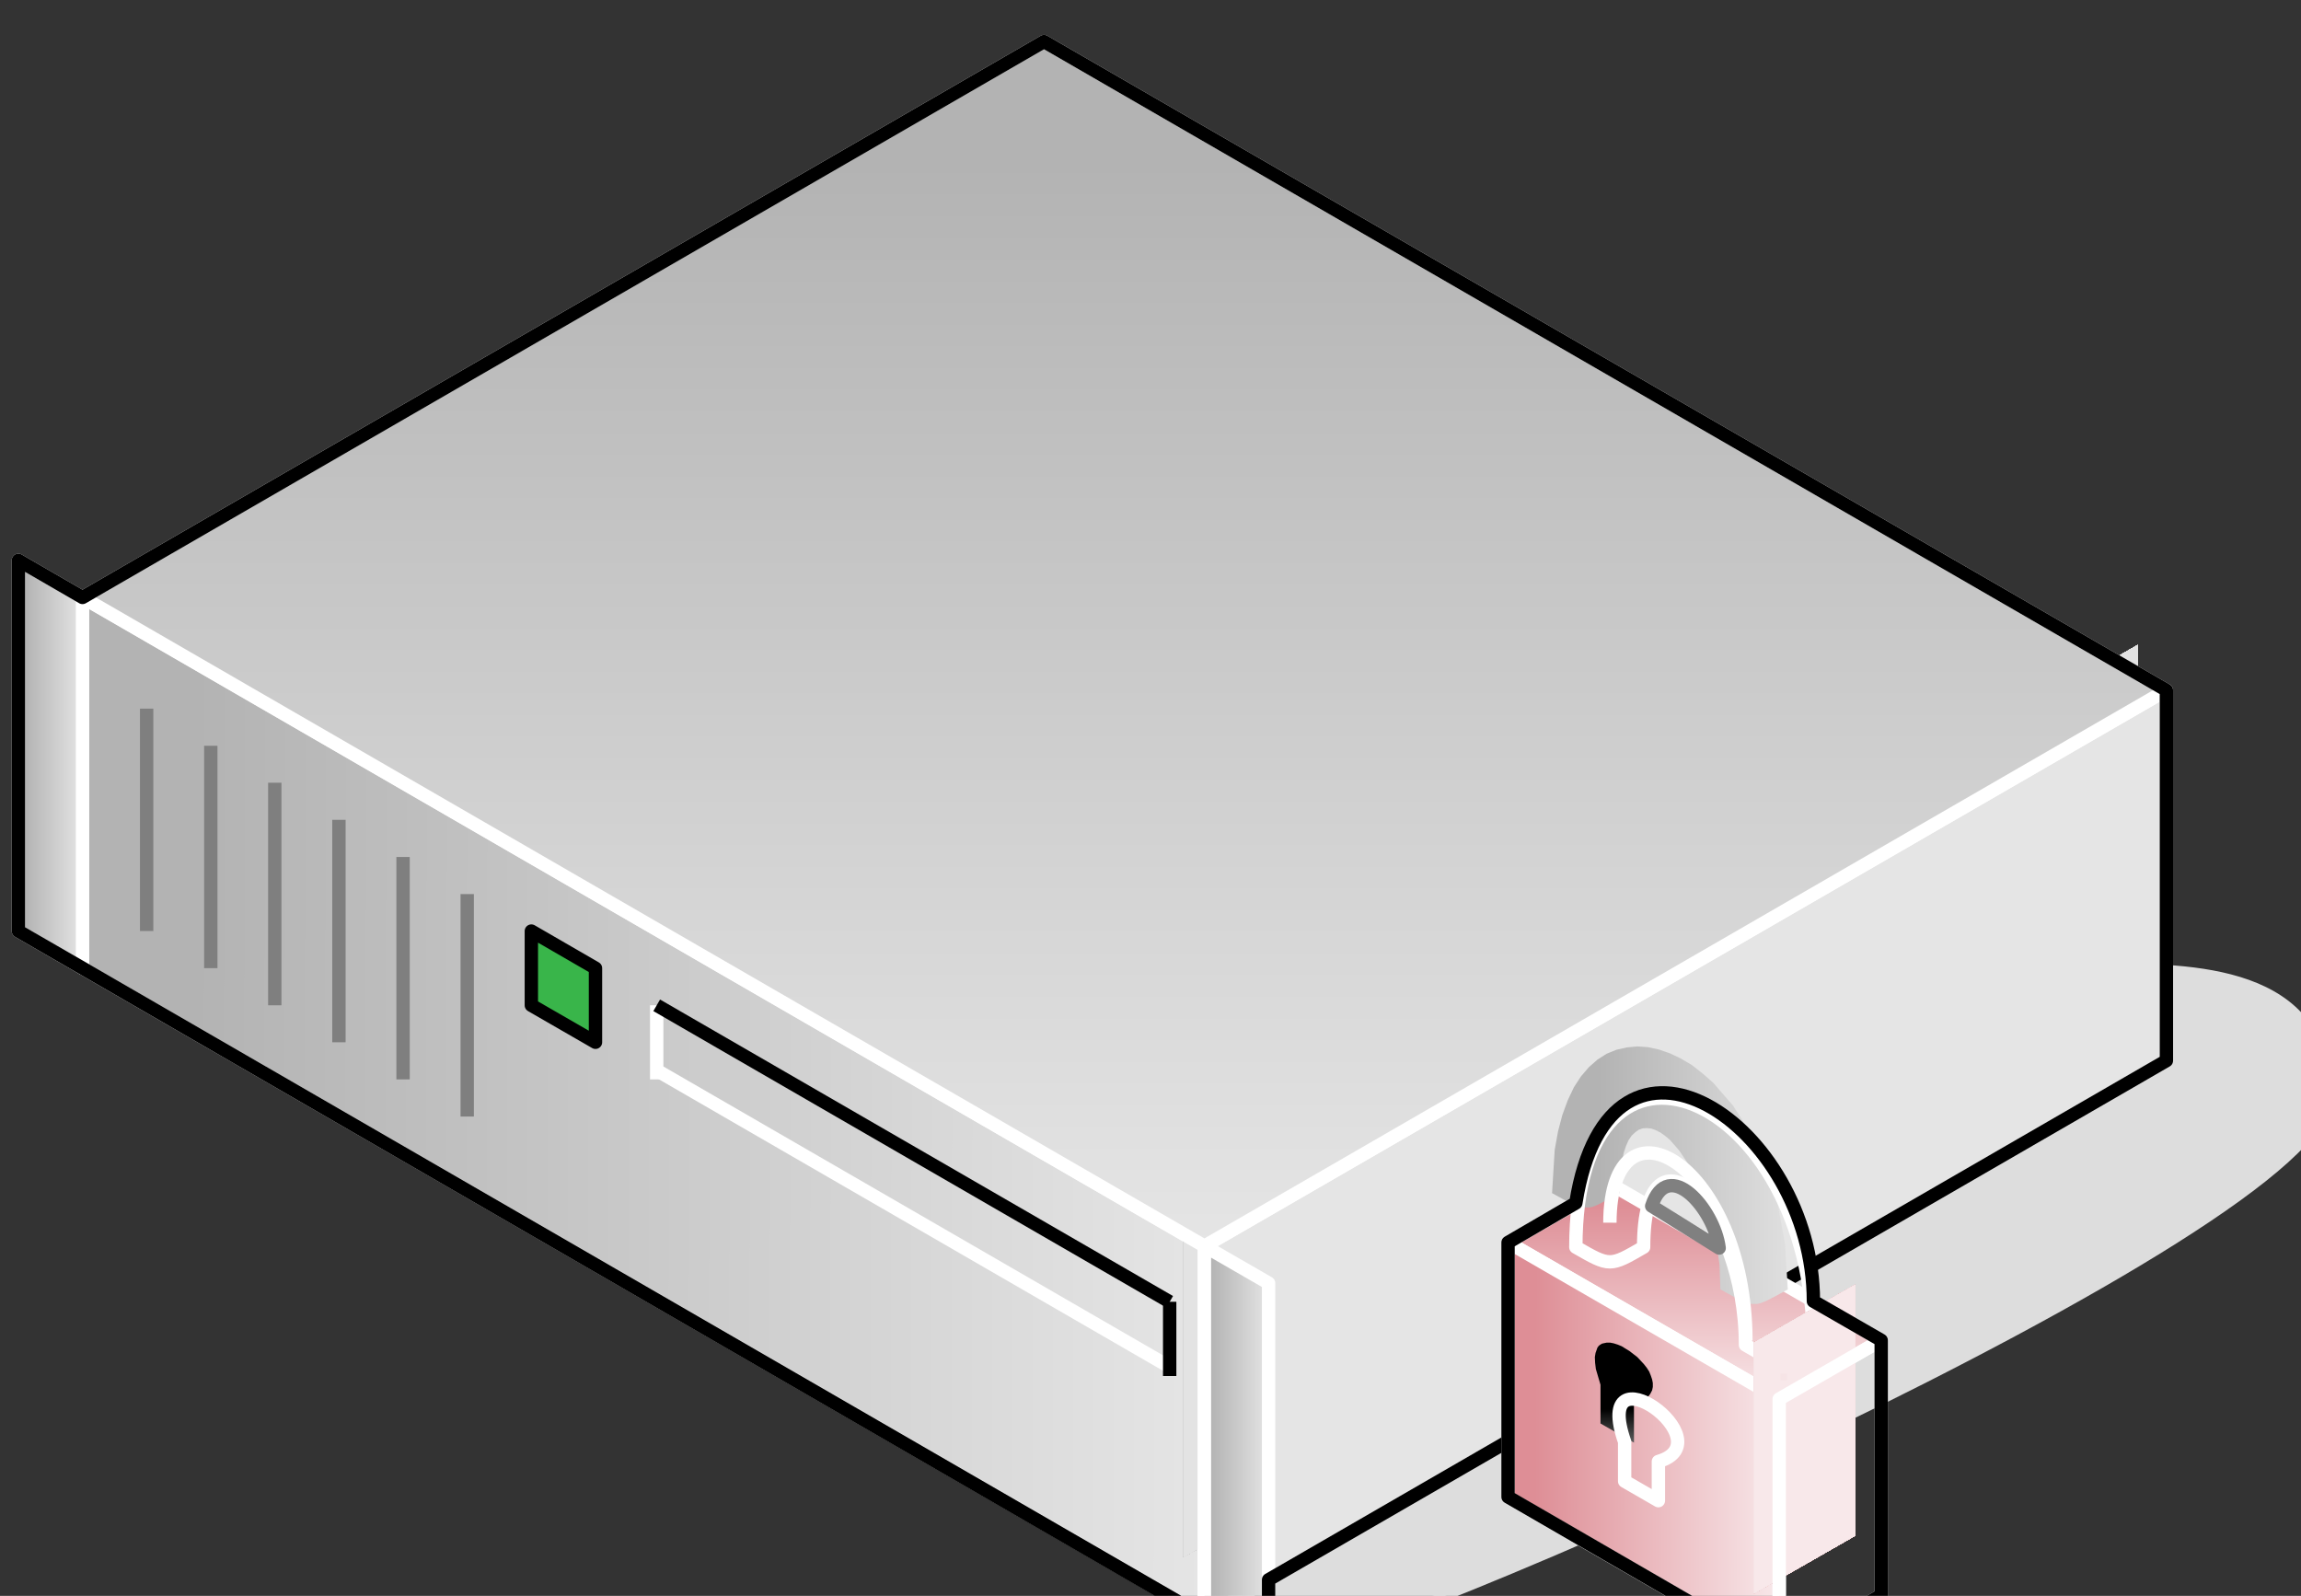 <?xml version="1.0" encoding="UTF-8"?>
<svg xmlns="http://www.w3.org/2000/svg" xmlns:xlink="http://www.w3.org/1999/xlink" width="62pt" height="43pt" viewBox="0 0 62 43" version="1.1">
<rect x="0" y="0" width="62" height="43" fill="#333333" stroke="none"/>
<defs>
<linearGradient id="linear0" gradientUnits="userSpaceOnUse" x1="4709" y1="9844" x2="8074" y2="9850" gradientTransform="matrix(1,0,0,1,-0,0)">
<stop offset="0.1" style="stop-color:rgb(70.196%,70.196%,70.196%);stop-opacity:1;"/>
<stop offset="1" style="stop-color:rgb(89.804%,89.804%,89.804%);stop-opacity:1;"/>
</linearGradient>
<linearGradient id="linear1" gradientUnits="userSpaceOnUse" x1="7832" y1="6658" x2="7832" y2="10264" gradientTransform="matrix(1,0,0,1,-0,0)">
<stop offset="0.1" style="stop-color:rgb(70.196%,70.196%,70.196%);stop-opacity:1;"/>
<stop offset="1" style="stop-color:rgb(89.804%,89.804%,89.804%);stop-opacity:1;"/>
</linearGradient>
<linearGradient id="linear2" gradientUnits="userSpaceOnUse" x1="4520" y1="8821" x2="4714" y2="8821" gradientTransform="matrix(1,0,0,1,-0,0)">
<stop offset="0.1" style="stop-color:rgb(70.196%,70.196%,70.196%);stop-opacity:1;"/>
<stop offset="1" style="stop-color:rgb(89.804%,89.804%,89.804%);stop-opacity:1;"/>
</linearGradient>
<linearGradient id="linear3" gradientUnits="userSpaceOnUse" x1="8071" y1="10874" x2="8265" y2="10874" gradientTransform="matrix(1,0,0,1,-0,0)">
<stop offset="0.1" style="stop-color:rgb(70.196%,70.196%,70.196%);stop-opacity:1;"/>
<stop offset="1" style="stop-color:rgb(89.804%,89.804%,89.804%);stop-opacity:1;"/>
</linearGradient>
<linearGradient id="linear4" gradientUnits="userSpaceOnUse" x1="9539" y1="10077" x2="9539" y2="10722" gradientTransform="matrix(1,0,0,1,-0,0)">
<stop offset="0.1" style="stop-color:rgb(87.059%,55.686%,58.824%);stop-opacity:1;"/>
<stop offset="1" style="stop-color:rgb(97.255%,90.98%,91.765%);stop-opacity:1;"/>
</linearGradient>
<linearGradient id="linear5" gradientUnits="userSpaceOnUse" x1="9182" y1="10211" x2="9895" y2="10213" gradientTransform="matrix(0.009,0,0,0.009,-40.195,-58.801)">
<stop offset="0.1" style="stop-color:rgb(70.196%,70.196%,70.196%);stop-opacity:1;"/>
<stop offset="1" style="stop-color:rgb(89.804%,89.804%,89.804%);stop-opacity:1;"/>
</linearGradient>
<linearGradient id="linear6" gradientUnits="userSpaceOnUse" x1="8980" y1="10868" x2="9794" y2="10870" gradientTransform="matrix(1,0,0,1,-0,0)">
<stop offset="0.1" style="stop-color:rgb(87.059%,55.686%,58.824%);stop-opacity:1;"/>
<stop offset="1" style="stop-color:rgb(97.255%,90.98%,91.765%);stop-opacity:1;"/>
</linearGradient>
<linearGradient id="linear7" gradientUnits="userSpaceOnUse" x1="9400" y1="10722" x2="9400" y2="11026" gradientTransform="matrix(0.009,0,0,0.009,-40.195,-58.801)">
<stop offset="0.1" style="stop-color:rgb(0%,0%,0%);stop-opacity:1;"/>
<stop offset="1" style="stop-color:rgb(100%,100%,100%);stop-opacity:1;"/>
</linearGradient>
</defs>
<g id="surface1">
<path style="fill-rule:evenodd;fill:rgb(86.667%,86.667%,86.667%);fill-opacity:1;stroke-width:28.222;stroke-linecap:butt;stroke-linejoin:round;stroke:rgb(86.667%,86.667%,86.667%);stroke-opacity:1;stroke-miterlimit:4;" d="M 8264.965 11485.167 C 8527.852 11485.167 11431.856 10208.993 11431.856 9820.056 C 11431.856 9432 11024.185 9432 10759.985 9432 C 10759.985 9597.806 8169.171 10264.115 8264.965 11485.167 Z M 8264.965 11485.167 " transform="matrix(0.009,0,0,0.009,-40.195,-58.801)"/>
<path style="fill-rule:evenodd;fill:url(#linear0);stroke-width:40;stroke-linecap:butt;stroke-linejoin:round;stroke:rgb(100%,100%,100%);stroke-opacity:1;stroke-miterlimit:4;" d="M 4713.147 9432 L 4713.147 8322.073 L 8072.064 10264.115 L 8072.064 11373.16 Z M 4713.147 9432 " transform="matrix(0.009,0,0,0.009,-40.195,-58.801)"/>
<path style=" stroke:none;fill-rule:evenodd;fill:rgb(70.196%,70.196%,70.196%);fill-opacity:1;" d="M 52.199 30.312 L 40.098 37.25 L 31.891 37.25 L 31.891 32.121 L 52.199 20.48 Z M 52.199 30.312 "/>
<path style=" stroke:none;fill-rule:evenodd;fill:rgb(70.588%,70.588%,70.588%);fill-opacity:1;" d="M 40.098 37.25 L 31.891 41.953 L 31.891 37.25 Z M 52.199 20.48 L 57.602 17.379 L 57.602 27.211 L 52.199 30.312 Z M 51.938 30.453 L 40.543 36.992 L 31.891 36.992 L 31.891 32.121 L 51.938 20.621 Z M 51.938 30.453 "/>
<path style=" stroke:none;fill-rule:evenodd;fill:rgb(70.98%,70.98%,70.98%);fill-opacity:1;" d="M 40.543 36.992 L 31.891 41.953 L 31.891 36.992 Z M 51.938 20.621 L 57.602 17.379 L 57.602 27.211 L 51.938 30.453 Z M 51.68 30.605 L 40.988 36.734 L 31.891 36.734 L 31.891 32.121 L 51.68 20.773 Z M 51.68 30.605 "/>
<path style=" stroke:none;fill-rule:evenodd;fill:rgb(71.373%,71.373%,71.373%);fill-opacity:1;" d="M 40.988 36.734 L 31.891 41.953 L 31.891 36.734 Z M 51.68 20.773 L 57.602 17.379 L 57.602 27.211 L 51.68 30.605 Z M 51.422 30.758 L 41.438 36.477 L 31.891 36.477 L 31.891 32.121 L 51.422 20.922 Z M 51.422 30.758 "/>
<path style=" stroke:none;fill-rule:evenodd;fill:rgb(71.765%,71.765%,71.765%);fill-opacity:1;" d="M 41.438 36.477 L 31.891 41.953 L 31.891 36.477 Z M 51.422 20.922 L 57.602 17.379 L 57.602 27.211 L 51.422 30.758 Z M 51.16 30.906 L 41.883 36.223 L 31.891 36.223 L 31.891 32.121 L 51.16 21.074 Z M 51.16 30.906 "/>
<path style=" stroke:none;fill-rule:evenodd;fill:rgb(72.157%,72.157%,72.157%);fill-opacity:1;" d="M 41.883 36.223 L 31.891 41.953 L 31.891 36.223 Z M 51.16 21.074 L 57.602 17.379 L 57.602 27.211 L 51.16 30.906 Z M 50.91 31.047 L 42.32 35.973 L 31.891 35.973 L 31.891 32.121 L 50.91 21.215 Z M 50.91 31.047 "/>
<path style=" stroke:none;fill-rule:evenodd;fill:rgb(72.549%,72.549%,72.549%);fill-opacity:1;" d="M 42.32 35.973 L 31.891 41.953 L 31.891 35.973 Z M 50.91 21.215 L 57.602 17.379 L 57.602 27.211 L 50.91 31.047 Z M 50.652 31.199 L 42.766 35.715 L 31.891 35.715 L 31.891 32.121 L 50.652 21.367 Z M 50.652 31.199 "/>
<path style=" stroke:none;fill-rule:evenodd;fill:rgb(72.941%,72.941%,72.941%);fill-opacity:1;" d="M 42.766 35.715 L 31.891 41.953 L 31.891 35.715 Z M 50.652 21.367 L 57.602 17.379 L 57.602 27.211 L 50.652 31.199 Z M 50.395 31.34 L 43.215 35.461 L 31.891 35.461 L 31.891 32.121 L 50.395 21.508 Z M 50.395 31.34 "/>
<path style=" stroke:none;fill-rule:evenodd;fill:rgb(73.333%,73.333%,73.333%);fill-opacity:1;" d="M 43.215 35.461 L 31.891 41.953 L 31.891 35.461 Z M 50.395 21.508 L 57.602 17.379 L 57.602 27.211 L 50.395 31.34 Z M 50.133 31.492 L 43.66 35.203 L 31.891 35.203 L 31.891 32.121 L 50.133 21.66 Z M 50.133 31.492 "/>
<path style=" stroke:none;fill-rule:evenodd;fill:rgb(73.725%,73.725%,73.725%);fill-opacity:1;" d="M 43.66 35.203 L 31.891 41.953 L 31.891 35.203 Z M 50.133 21.66 L 57.602 17.379 L 57.602 27.211 L 50.133 31.492 Z M 49.875 31.641 L 44.117 34.945 L 31.891 34.945 L 31.891 32.121 L 49.875 21.809 Z M 49.875 31.641 "/>
<path style=" stroke:none;fill-rule:evenodd;fill:rgb(74.118%,74.118%,74.118%);fill-opacity:1;" d="M 44.117 34.945 L 31.891 41.953 L 31.891 34.945 Z M 49.875 21.809 L 57.602 17.379 L 57.602 27.211 L 49.875 31.641 Z M 49.617 31.793 L 44.562 34.688 L 31.891 34.688 L 31.891 32.121 L 49.617 21.961 Z M 49.617 31.793 "/>
<path style=" stroke:none;fill-rule:evenodd;fill:rgb(74.51%,74.51%,74.51%);fill-opacity:1;" d="M 44.562 34.688 L 31.891 41.953 L 31.891 34.688 Z M 49.617 21.961 L 57.602 17.379 L 57.602 27.211 L 49.617 31.793 Z M 49.367 31.934 L 44.992 34.441 L 31.891 34.441 L 31.891 32.121 L 49.367 22.102 Z M 49.367 31.934 "/>
<path style=" stroke:none;fill-rule:evenodd;fill:rgb(74.902%,74.902%,74.902%);fill-opacity:1;" d="M 44.992 34.441 L 31.891 41.953 L 31.891 34.441 Z M 49.367 22.102 L 57.602 17.379 L 57.602 27.211 L 49.367 31.934 Z M 49.109 32.086 L 45.438 34.184 L 31.891 34.184 L 31.891 32.121 L 49.109 22.254 Z M 49.109 32.086 "/>
<path style=" stroke:none;fill-rule:evenodd;fill:rgb(75.294%,75.294%,75.294%);fill-opacity:1;" d="M 45.438 34.184 L 31.891 41.953 L 31.891 34.184 Z M 49.109 22.254 L 57.602 17.379 L 57.602 27.211 L 49.109 32.086 Z M 48.848 32.227 L 45.895 33.926 L 31.891 33.926 L 31.891 32.121 L 48.848 22.395 Z M 48.848 32.227 "/>
<path style=" stroke:none;fill-rule:evenodd;fill:rgb(75.686%,75.686%,75.686%);fill-opacity:1;" d="M 45.895 33.926 L 31.891 41.953 L 31.891 33.926 Z M 48.848 22.395 L 57.602 17.379 L 57.602 27.211 L 48.848 32.227 Z M 48.59 32.379 L 46.34 33.672 L 31.891 33.672 L 31.891 32.121 L 48.59 22.543 Z M 48.59 32.379 "/>
<path style=" stroke:none;fill-rule:evenodd;fill:rgb(76.078%,76.078%,76.078%);fill-opacity:1;" d="M 46.34 33.672 L 31.891 41.953 L 31.891 33.672 Z M 48.59 22.543 L 57.602 17.379 L 57.602 27.211 L 48.59 32.379 Z M 48.332 32.527 L 46.785 33.414 L 31.891 33.414 L 31.891 32.121 L 48.332 22.695 Z M 48.332 32.527 "/>
<path style=" stroke:none;fill-rule:evenodd;fill:rgb(76.471%,76.471%,76.471%);fill-opacity:1;" d="M 46.785 33.414 L 31.891 41.953 L 31.891 33.414 Z M 48.332 22.695 L 57.602 17.379 L 57.602 27.211 L 48.332 32.527 Z M 48.082 32.668 L 47.215 33.164 L 31.891 33.164 L 31.891 32.121 L 48.082 22.836 Z M 48.082 32.668 "/>
<path style=" stroke:none;fill-rule:evenodd;fill:rgb(76.863%,76.863%,76.863%);fill-opacity:1;" d="M 47.215 33.164 L 31.891 41.953 L 31.891 33.164 Z M 48.082 22.836 L 57.602 17.379 L 57.602 27.211 L 48.082 32.668 Z M 47.82 32.82 L 47.668 32.91 L 31.891 32.91 L 31.891 32.121 L 47.82 22.988 Z M 47.82 32.82 "/>
<path style=" stroke:none;fill-rule:evenodd;fill:rgb(77.255%,77.255%,77.255%);fill-opacity:1;" d="M 47.668 32.91 L 31.891 41.953 L 31.891 32.91 Z M 47.82 22.988 L 57.602 17.379 L 57.602 27.211 L 47.82 32.82 Z M 47.562 32.652 L 31.891 32.652 L 31.891 32.121 L 47.562 23.137 Z M 47.562 32.652 "/>
<path style=" stroke:none;fill-rule:evenodd;fill:rgb(77.647%,77.647%,77.647%);fill-opacity:1;" d="M 47.562 32.652 L 47.562 23.137 L 57.602 17.379 L 57.602 27.211 L 31.891 41.953 L 31.891 32.652 Z M 47.305 32.395 L 31.891 32.395 L 31.891 32.121 L 47.305 23.281 Z M 47.305 32.395 "/>
<path style=" stroke:none;fill-rule:evenodd;fill:rgb(78.039%,78.039%,78.039%);fill-opacity:1;" d="M 47.305 32.395 L 47.305 23.281 L 57.602 17.379 L 57.602 27.211 L 31.891 41.953 L 31.891 32.395 Z M 47.043 32.137 L 32.133 32.137 L 32.133 31.977 L 47.043 23.43 Z M 47.043 32.137 "/>
<path style=" stroke:none;fill-rule:evenodd;fill:rgb(78.431%,78.431%,78.431%);fill-opacity:1;" d="M 32.133 32.137 L 47.043 32.137 L 47.043 23.43 L 57.602 17.379 L 57.602 27.211 L 31.891 41.953 L 31.891 32.121 L 32.133 31.977 Z M 46.785 31.883 L 32.391 31.883 L 32.391 31.836 L 46.785 23.582 Z M 46.785 31.883 "/>
<path style=" stroke:none;fill-rule:evenodd;fill:rgb(78.824%,78.824%,78.824%);fill-opacity:1;" d="M 32.391 31.883 L 46.785 31.883 L 46.785 23.582 L 57.602 17.379 L 57.602 27.211 L 31.891 41.953 L 31.891 32.121 L 32.391 31.836 Z M 46.535 31.633 L 32.738 31.633 L 46.535 23.723 Z M 46.535 31.633 "/>
<path style=" stroke:none;fill-rule:evenodd;fill:rgb(79.216%,79.216%,79.216%);fill-opacity:1;" d="M 46.535 31.633 L 46.535 23.723 L 57.602 17.379 L 57.602 27.211 L 31.891 41.953 L 31.891 32.121 L 32.738 31.633 Z M 46.277 31.375 L 33.184 31.375 L 46.277 23.871 Z M 46.277 31.375 "/>
<path style=" stroke:none;fill-rule:evenodd;fill:rgb(79.608%,79.608%,79.608%);fill-opacity:1;" d="M 46.277 31.375 L 46.277 23.871 L 57.602 17.379 L 57.602 27.211 L 31.891 41.953 L 31.891 32.121 L 33.184 31.375 Z M 46.02 31.117 L 33.641 31.117 L 46.02 24.023 Z M 46.02 31.117 "/>
<path style=" stroke:none;fill-rule:evenodd;fill:rgb(80%,80%,80%);fill-opacity:1;" d="M 46.02 31.117 L 46.02 24.023 L 57.602 17.379 L 57.602 27.211 L 31.891 41.953 L 31.891 32.121 L 33.641 31.117 Z M 45.758 30.863 L 34.086 30.863 L 45.758 24.164 Z M 45.758 30.863 "/>
<path style=" stroke:none;fill-rule:evenodd;fill:rgb(80.392%,80.392%,80.392%);fill-opacity:1;" d="M 45.758 30.863 L 45.758 24.164 L 57.602 17.379 L 57.602 27.211 L 31.891 41.953 L 31.891 32.121 L 34.086 30.863 Z M 45.5 30.605 L 34.535 30.605 L 45.5 24.316 Z M 45.5 30.605 "/>
<path style=" stroke:none;fill-rule:evenodd;fill:rgb(80.784%,80.784%,80.784%);fill-opacity:1;" d="M 45.5 30.605 L 45.5 24.316 L 57.602 17.379 L 57.602 27.211 L 31.891 41.953 L 31.891 32.121 L 34.535 30.605 Z M 45.25 30.355 L 34.961 30.355 L 45.25 24.457 Z M 45.25 30.355 "/>
<path style=" stroke:none;fill-rule:evenodd;fill:rgb(81.176%,81.176%,81.176%);fill-opacity:1;" d="M 45.25 30.355 L 45.25 24.457 L 57.602 17.379 L 57.602 27.211 L 31.891 41.953 L 31.891 32.121 L 34.961 30.355 Z M 44.992 30.102 L 35.41 30.102 L 44.992 24.609 Z M 44.992 30.102 "/>
<path style=" stroke:none;fill-rule:evenodd;fill:rgb(81.569%,81.569%,81.569%);fill-opacity:1;" d="M 44.992 30.102 L 44.992 24.609 L 57.602 17.379 L 57.602 27.211 L 31.891 41.953 L 31.891 32.121 L 35.41 30.102 Z M 44.73 29.844 L 35.863 29.844 L 44.73 24.758 Z M 44.73 29.844 "/>
<path style=" stroke:none;fill-rule:evenodd;fill:rgb(81.961%,81.961%,81.961%);fill-opacity:1;" d="M 44.73 29.844 L 44.73 24.758 L 57.602 17.379 L 57.602 27.211 L 31.891 41.953 L 31.891 32.121 L 35.863 29.844 Z M 44.473 29.586 L 36.309 29.586 L 44.473 24.91 Z M 44.473 29.586 "/>
<path style=" stroke:none;fill-rule:evenodd;fill:rgb(82.353%,82.353%,82.353%);fill-opacity:1;" d="M 44.473 29.586 L 44.473 24.91 L 57.602 17.379 L 57.602 27.211 L 31.891 41.953 L 31.891 32.121 L 36.309 29.586 Z M 44.215 29.328 L 36.758 29.328 L 44.215 25.051 Z M 44.215 29.328 "/>
<path style=" stroke:none;fill-rule:evenodd;fill:rgb(82.745%,82.745%,82.745%);fill-opacity:1;" d="M 44.215 29.328 L 44.215 25.051 L 57.602 17.379 L 57.602 27.211 L 31.891 41.953 L 31.891 32.121 L 36.758 29.328 Z M 43.953 29.074 L 37.203 29.074 L 43.953 25.203 Z M 43.953 29.074 "/>
<path style=" stroke:none;fill-rule:evenodd;fill:rgb(83.137%,83.137%,83.137%);fill-opacity:1;" d="M 43.953 29.074 L 43.953 25.203 L 57.602 17.379 L 57.602 27.211 L 31.891 41.953 L 31.891 32.121 L 37.203 29.074 Z M 43.703 28.824 L 37.641 28.824 L 43.703 25.344 Z M 43.703 28.824 "/>
<path style=" stroke:none;fill-rule:evenodd;fill:rgb(83.529%,83.529%,83.529%);fill-opacity:1;" d="M 43.703 28.824 L 43.703 25.344 L 57.602 17.379 L 57.602 27.211 L 31.891 41.953 L 31.891 32.121 L 37.641 28.824 Z M 43.445 28.566 L 38.086 28.566 L 43.445 25.492 Z M 43.445 28.566 "/>
<path style=" stroke:none;fill-rule:evenodd;fill:rgb(83.922%,83.922%,83.922%);fill-opacity:1;" d="M 43.445 28.566 L 43.445 25.492 L 57.602 17.379 L 57.602 27.211 L 31.891 41.953 L 31.891 32.121 L 38.086 28.566 Z M 43.188 28.312 L 38.535 28.312 L 43.188 25.645 Z M 43.188 28.312 "/>
<path style=" stroke:none;fill-rule:evenodd;fill:rgb(84.314%,84.314%,84.314%);fill-opacity:1;" d="M 43.188 28.312 L 43.188 25.645 L 57.602 17.379 L 57.602 27.211 L 31.891 41.953 L 31.891 32.121 L 38.535 28.312 Z M 42.93 28.055 L 38.98 28.055 L 42.93 25.797 Z M 42.93 28.055 "/>
<path style=" stroke:none;fill-rule:evenodd;fill:rgb(84.706%,84.706%,84.706%);fill-opacity:1;" d="M 42.93 28.055 L 42.93 25.797 L 57.602 17.379 L 57.602 27.211 L 31.891 41.953 L 31.891 32.121 L 38.98 28.055 Z M 42.668 27.797 L 39.426 27.797 L 42.668 25.938 Z M 42.668 27.797 "/>
<path style=" stroke:none;fill-rule:evenodd;fill:rgb(85.098%,85.098%,85.098%);fill-opacity:1;" d="M 42.668 27.797 L 42.668 25.938 L 57.602 17.379 L 57.602 27.211 L 31.891 41.953 L 31.891 32.121 L 39.426 27.797 Z M 42.418 27.551 L 39.863 27.551 L 42.418 26.086 Z M 42.418 27.551 "/>
<path style=" stroke:none;fill-rule:evenodd;fill:rgb(85.49%,85.49%,85.49%);fill-opacity:1;" d="M 42.418 27.551 L 42.418 26.086 L 57.602 17.379 L 57.602 27.211 L 31.891 41.953 L 31.891 32.121 L 39.863 27.551 Z M 42.16 27.293 L 40.312 27.293 L 42.16 26.23 Z M 42.16 27.293 "/>
<path style=" stroke:none;fill-rule:evenodd;fill:rgb(85.882%,85.882%,85.882%);fill-opacity:1;" d="M 42.16 27.293 L 42.16 26.23 L 57.602 17.379 L 57.602 27.211 L 31.891 41.953 L 31.891 32.121 L 40.312 27.293 Z M 41.902 27.035 L 40.758 27.035 L 41.902 26.379 Z M 41.902 27.035 "/>
<path style=" stroke:none;fill-rule:evenodd;fill:rgb(86.275%,86.275%,86.275%);fill-opacity:1;" d="M 41.902 27.035 L 41.902 26.379 L 57.602 17.379 L 57.602 27.211 L 31.891 41.953 L 31.891 32.121 L 40.758 27.035 Z M 41.641 26.777 L 41.203 26.777 L 41.641 26.531 Z M 41.641 26.777 "/>
<path style=" stroke:none;fill-rule:evenodd;fill:rgb(86.667%,86.667%,86.667%);fill-opacity:1;" d="M 41.641 26.777 L 41.641 26.531 L 57.602 17.379 L 57.602 27.211 L 31.891 41.953 L 31.891 32.121 L 41.203 26.777 Z M 41.641 26.777 "/>
<path style=" stroke:none;fill-rule:evenodd;fill:rgb(87.059%,87.059%,87.059%);fill-opacity:1;" d="M 31.891 41.953 L 31.891 32.121 L 57.602 17.379 L 57.602 27.211 Z M 31.891 41.953 "/>
<path style=" stroke:none;fill-rule:evenodd;fill:rgb(87.451%,87.451%,87.451%);fill-opacity:1;" d="M 31.891 41.953 L 31.891 32.121 L 57.602 17.379 L 57.602 27.211 Z M 31.891 41.953 "/>
<path style=" stroke:none;fill-rule:evenodd;fill:rgb(87.843%,87.843%,87.843%);fill-opacity:1;" d="M 31.891 41.953 L 31.891 32.121 L 57.602 17.379 L 57.602 27.211 Z M 31.891 41.953 "/>
<path style=" stroke:none;fill-rule:evenodd;fill:rgb(88.235%,88.235%,88.235%);fill-opacity:1;" d="M 31.891 41.953 L 31.891 32.121 L 57.602 17.379 L 57.602 27.211 Z M 31.891 41.953 "/>
<path style=" stroke:none;fill-rule:evenodd;fill:rgb(88.627%,88.627%,88.627%);fill-opacity:1;" d="M 31.891 41.953 L 31.891 32.121 L 57.602 17.379 L 57.602 27.211 Z M 31.891 41.953 "/>
<path style=" stroke:none;fill-rule:evenodd;fill:rgb(89.02%,89.02%,89.02%);fill-opacity:1;" d="M 31.891 41.953 L 31.891 32.121 L 57.602 17.379 L 57.602 27.211 Z M 31.891 41.953 "/>
<path style="fill-rule:evenodd;fill:rgb(89.804%,89.804%,89.804%);fill-opacity:1;stroke-width:40;stroke-linecap:butt;stroke-linejoin:round;stroke:rgb(100%,100%,100%);stroke-opacity:1;stroke-miterlimit:4;" d="M 8072.064 11374.042 L 8072.064 10264.115 L 10951.136 8599.885 L 10951.136 9709.812 Z M 8072.064 11374.042 " transform="matrix(0.009,0,0,0.009,-40.195,-58.801)"/>
<path style="fill-rule:evenodd;fill:url(#linear1);stroke-width:40;stroke-linecap:butt;stroke-linejoin:round;stroke:rgb(100%,100%,100%);stroke-opacity:1;stroke-miterlimit:4;" d="M 8072.064 10264.115 L 4713.147 8322.073 L 7591.781 6657.844 L 10952.011 8599.885 Z M 8072.064 10264.115 " transform="matrix(0.009,0,0,0.009,-40.195,-58.801)"/>
<path style="fill:none;stroke-width:40;stroke-linecap:butt;stroke-linejoin:round;stroke:rgb(49.804%,49.804%,49.804%);stroke-opacity:1;stroke-miterlimit:4;" d="M 5864.863 9210.191 L 5864.863 9876.059 " transform="matrix(0.009,0,0,0.009,-40.195,-58.801)"/>
<path style="fill:none;stroke-width:40;stroke-linecap:butt;stroke-linejoin:round;stroke:rgb(100%,100%,100%);stroke-opacity:1;stroke-miterlimit:4;" d="M 7977.145 10631.003 L 6440.94 9742.885 " transform="matrix(0.009,0,0,0.009,-40.195,-58.801)"/>
<path style="fill:none;stroke-width:40;stroke-linecap:butt;stroke-linejoin:round;stroke:rgb(100%,100%,100%);stroke-opacity:1;stroke-miterlimit:4;" d="M 6432.192 9543.125 L 6432.192 9764.934 " transform="matrix(0.009,0,0,0.009,-40.195,-58.801)"/>
<path style="fill:none;stroke-width:40;stroke-linecap:butt;stroke-linejoin:round;stroke:rgb(0%,0%,0%);stroke-opacity:1;stroke-miterlimit:4;" d="M 7967.959 10430.802 L 7967.959 10653.052 " transform="matrix(0.009,0,0,0.009,-40.195,-58.801)"/>
<path style="fill:none;stroke-width:40;stroke-linecap:butt;stroke-linejoin:round;stroke:rgb(0%,0%,0%);stroke-opacity:1;stroke-miterlimit:4;" d="M 7967.959 10430.802 L 6432.192 9543.125 " transform="matrix(0.009,0,0,0.009,-40.195,-58.801)"/>
<path style="fill-rule:evenodd;fill:rgb(22.353%,70.98%,29.02%);fill-opacity:1;stroke-width:40;stroke-linecap:butt;stroke-linejoin:round;stroke:rgb(0%,0%,0%);stroke-opacity:1;stroke-miterlimit:4;" d="M 6056.889 9543.125 L 6056.889 9320.875 L 6248.914 9432 L 6248.914 9653.809 Z M 6056.889 9543.125 " transform="matrix(0.009,0,0,0.009,-40.195,-58.801)"/>
<path style="fill:none;stroke-width:40;stroke-linecap:butt;stroke-linejoin:round;stroke:rgb(49.804%,49.804%,49.804%);stroke-opacity:1;stroke-miterlimit:4;" d="M 5672.837 9099.066 L 5672.837 9764.934 " transform="matrix(0.009,0,0,0.009,-40.195,-58.801)"/>
<path style="fill:none;stroke-width:40;stroke-linecap:butt;stroke-linejoin:round;stroke:rgb(49.804%,49.804%,49.804%);stroke-opacity:1;stroke-miterlimit:4;" d="M 5480.812 8987.941 L 5480.812 9653.809 " transform="matrix(0.009,0,0,0.009,-40.195,-58.801)"/>
<path style="fill:none;stroke-width:40;stroke-linecap:butt;stroke-linejoin:round;stroke:rgb(49.804%,49.804%,49.804%);stroke-opacity:1;stroke-miterlimit:4;" d="M 5288.786 8876.816 L 5288.786 9543.125 " transform="matrix(0.009,0,0,0.009,-40.195,-58.801)"/>
<path style="fill:none;stroke-width:40;stroke-linecap:butt;stroke-linejoin:round;stroke:rgb(49.804%,49.804%,49.804%);stroke-opacity:1;stroke-miterlimit:4;" d="M 5097.198 8766.132 L 5097.198 9432 " transform="matrix(0.009,0,0,0.009,-40.195,-58.801)"/>
<path style="fill:none;stroke-width:40;stroke-linecap:butt;stroke-linejoin:round;stroke:rgb(49.804%,49.804%,49.804%);stroke-opacity:1;stroke-miterlimit:4;" d="M 4905.172 8655.007 L 4905.172 9320.875 " transform="matrix(0.009,0,0,0.009,-40.195,-58.801)"/>
<path style="fill-rule:evenodd;fill:url(#linear2);stroke-width:40;stroke-linecap:butt;stroke-linejoin:round;stroke:rgb(100%,100%,100%);stroke-opacity:1;stroke-miterlimit:4;" d="M 4521.121 9320.875 L 4521.121 8210.948 L 4713.147 8322.073 L 4713.147 9432 Z M 4521.121 9320.875 " transform="matrix(0.009,0,0,0.009,-40.195,-58.801)"/>
<path style="fill-rule:evenodd;fill:url(#linear3);stroke-width:40;stroke-linecap:butt;stroke-linejoin:round;stroke:rgb(100%,100%,100%);stroke-opacity:1;stroke-miterlimit:4;" d="M 8072.064 11374.042 L 8072.064 10264.115 L 8264.09 10374.799 L 8264.09 11485.167 Z M 8072.064 11374.042 " transform="matrix(0.009,0,0,0.009,-40.195,-58.801)"/>
<path style="fill:none;stroke-width:40;stroke-linecap:butt;stroke-linejoin:round;stroke:rgb(0%,0%,0%);stroke-opacity:1;stroke-miterlimit:4;" d="M 4521.121 9320.875 L 4521.121 8210.948 L 4713.147 8322.073 L 7591.781 6657.844 L 10952.011 8599.885 L 10952.011 9708.931 L 8264.09 11262.917 L 8264.09 11485.167 Z M 4521.121 9320.875 " transform="matrix(0.009,0,0,0.009,-40.195,-58.801)"/>
<path style="fill-rule:evenodd;fill:url(#linear4);stroke-width:40;stroke-linecap:butt;stroke-linejoin:round;stroke:rgb(100%,100%,100%);stroke-opacity:1;stroke-miterlimit:4;" d="M 9792.859 10721.844 L 10098.175 10545.896 L 9285.894 10077.142 L 8981.015 10253.09 Z M 9792.859 10721.844 " transform="matrix(0.009,0,0,0.009,-40.195,-58.801)"/>
<path style=" stroke:none;fill-rule:evenodd;fill:url(#linear5);" d="M 48.172 34.742 L 48.098 33.527 L 47.895 32.414 L 47.582 31.422 L 47.18 30.543 L 46.695 29.789 L 46.16 29.172 L 45.875 28.922 L 45.59 28.699 L 45.293 28.523 L 45 28.383 L 44.695 28.277 L 44.402 28.215 L 44.117 28.195 L 43.828 28.223 L 43.555 28.285 L 43.293 28.391 L 43.043 28.551 L 42.812 28.754 L 42.598 29.004 L 42.41 29.293 L 42.242 29.648 L 42.098 30.039 L 41.98 30.488 L 41.891 30.984 L 41.82 32.148 L 42.125 32.316 L 42.367 32.438 L 42.465 32.484 L 42.555 32.52 L 42.641 32.535 L 42.812 32.535 L 42.902 32.52 L 43 32.484 L 43.098 32.438 L 43.328 32.316 L 43.633 32.148 L 43.66 31.535 L 43.75 31.066 L 43.812 30.879 L 43.883 30.719 L 43.965 30.598 L 44.062 30.508 L 44.16 30.438 L 44.266 30.402 L 44.375 30.395 L 44.5 30.41 L 44.617 30.453 L 44.742 30.516 L 44.867 30.605 L 45 30.719 L 45.25 31.004 L 45.492 31.367 L 45.723 31.801 L 45.93 32.297 L 46.105 32.848 L 46.242 33.441 L 46.332 34.078 L 46.355 34.742 L 46.66 34.91 L 46.895 35.035 L 46.992 35.078 L 47.09 35.113 L 47.18 35.133 L 47.348 35.133 L 47.438 35.113 L 47.527 35.078 L 47.625 35.035 L 47.867 34.91 Z M 48.172 34.742 "/>
<path style="fill:none;stroke-width:40;stroke-linecap:butt;stroke-linejoin:round;stroke:rgb(100%,100%,100%);stroke-opacity:1;stroke-miterlimit:4;" d="M 9895.214 10560.007 C 9895.214 9798.007 9183.976 9503.878 9183.976 10267.201 C 9285.894 10325.851 9285.894 10325.851 9386.937 10267.201 C 9386.937 9856.215 9691.816 10149.903 9691.816 10560.007 C 9792.859 10619.097 9792.859 10619.097 9895.214 10560.007 Z M 9895.214 10560.007 " transform="matrix(0.009,0,0,0.009,-40.195,-58.801)"/>
<path style="fill:none;stroke-width:40;stroke-linecap:butt;stroke-linejoin:round;stroke:rgb(100%,100%,100%);stroke-opacity:1;stroke-miterlimit:4;" d="M 9693.128 10545.896 C 9691.816 10018.052 9287.206 9783.896 9285.894 10194 " transform="matrix(0.009,0,0,0.009,-40.195,-58.801)"/>
<path style="fill-rule:evenodd;fill:url(#linear6);stroke-width:40;stroke-linecap:butt;stroke-linejoin:round;stroke:rgb(100%,100%,100%);stroke-opacity:1;stroke-miterlimit:4;" d="M 9792.859 11485.167 L 9792.859 10721.844 L 8981.015 10253.09 L 8981.015 11015.972 Z M 9792.859 11485.167 " transform="matrix(0.009,0,0,0.009,-40.195,-58.801)"/>
<path style=" stroke:none;fill-rule:evenodd;fill:url(#linear7);" d="M 43.125 37.312 L 43 36.887 L 42.98 36.719 L 42.973 36.566 L 42.992 36.453 L 43.027 36.355 L 43.043 36.309 L 43.07 36.273 L 43.098 36.246 L 43.133 36.223 L 43.168 36.203 L 43.203 36.195 L 43.293 36.176 L 43.383 36.176 L 43.48 36.195 L 43.59 36.23 L 43.695 36.273 L 43.91 36.406 L 44.117 36.566 L 44.293 36.754 L 44.375 36.859 L 44.438 36.957 L 44.48 37.062 L 44.516 37.168 L 44.535 37.266 L 44.535 37.371 L 44.516 37.461 L 44.465 37.559 L 44.402 37.641 L 44.305 37.719 L 44.18 37.781 L 44.027 37.832 L 44.027 38.871 L 43.125 38.355 Z M 43.125 37.312 "/>
<path style="fill:none;stroke-width:40;stroke-linecap:butt;stroke-linejoin:round;stroke:rgb(100%,100%,100%);stroke-opacity:1;stroke-miterlimit:4;" d="M 9330.073 10850.167 C 9228.155 10556.92 9634.077 10850.167 9431.116 10908.816 L 9431.116 11026.115 L 9330.073 10967.906 Z M 9330.073 10850.167 " transform="matrix(0.009,0,0,0.009,-40.195,-58.801)"/>
<path style=" stroke:none;fill-rule:evenodd;fill:rgb(87.059%,55.686%,58.824%);fill-opacity:1;" d="M 47.258 41.172 L 47.258 36.176 L 49.984 34.617 L 49.984 41.172 Z M 47.258 41.172 "/>
<path style=" stroke:none;fill-rule:evenodd;fill:rgb(87.059%,56.078%,59.216%);fill-opacity:1;" d="M 49.984 41.172 L 49.984 41.379 L 47.258 42.938 L 47.258 41.172 Z M 47.258 41.086 L 47.258 36.176 L 49.984 34.617 L 49.984 41.086 Z M 47.258 41.086 "/>
<path style=" stroke:none;fill-rule:evenodd;fill:rgb(87.451%,56.863%,60%);fill-opacity:1;" d="M 49.984 41.086 L 49.984 41.379 L 47.258 42.938 L 47.258 41.086 Z M 47.258 40.996 L 47.258 36.176 L 49.984 34.617 L 49.984 40.996 Z M 47.258 40.996 "/>
<path style=" stroke:none;fill-rule:evenodd;fill:rgb(87.451%,57.647%,60.784%);fill-opacity:1;" d="M 49.984 40.996 L 49.984 41.379 L 47.258 42.938 L 47.258 40.996 Z M 47.258 40.906 L 47.258 36.176 L 49.984 34.617 L 49.984 40.906 Z M 47.258 40.906 "/>
<path style=" stroke:none;fill-rule:evenodd;fill:rgb(87.843%,58.431%,61.569%);fill-opacity:1;" d="M 49.984 40.906 L 49.984 41.379 L 47.258 42.938 L 47.258 40.906 Z M 47.258 40.82 L 47.258 36.176 L 49.984 34.617 L 49.984 40.82 Z M 47.258 40.82 "/>
<path style=" stroke:none;fill-rule:evenodd;fill:rgb(87.843%,59.216%,61.961%);fill-opacity:1;" d="M 49.984 40.82 L 49.984 41.379 L 47.258 42.938 L 47.258 40.82 Z M 47.258 40.73 L 47.258 36.176 L 49.984 34.617 L 49.984 40.73 Z M 47.258 40.73 "/>
<path style=" stroke:none;fill-rule:evenodd;fill:rgb(88.235%,60%,62.745%);fill-opacity:1;" d="M 49.984 40.73 L 49.984 41.379 L 47.258 42.938 L 47.258 40.73 Z M 47.258 40.641 L 47.258 36.176 L 49.984 34.617 L 49.984 40.641 Z M 47.258 40.641 "/>
<path style=" stroke:none;fill-rule:evenodd;fill:rgb(88.235%,60.784%,63.529%);fill-opacity:1;" d="M 49.984 40.641 L 49.984 41.379 L 47.258 42.938 L 47.258 40.641 Z M 47.258 40.555 L 47.258 36.176 L 49.984 34.617 L 49.984 40.555 Z M 47.258 40.555 "/>
<path style=" stroke:none;fill-rule:evenodd;fill:rgb(88.627%,61.569%,64.314%);fill-opacity:1;" d="M 49.984 40.555 L 49.984 41.379 L 47.258 42.938 L 47.258 40.555 Z M 47.258 40.465 L 47.258 36.176 L 49.984 34.617 L 49.984 40.465 Z M 47.258 40.465 "/>
<path style=" stroke:none;fill-rule:evenodd;fill:rgb(88.627%,62.353%,65.098%);fill-opacity:1;" d="M 49.984 40.465 L 49.984 41.379 L 47.258 42.938 L 47.258 40.465 Z M 47.258 40.375 L 47.258 36.176 L 49.984 34.617 L 49.984 40.375 Z M 47.258 40.375 "/>
<path style=" stroke:none;fill-rule:evenodd;fill:rgb(89.02%,63.137%,65.49%);fill-opacity:1;" d="M 49.984 40.375 L 49.984 41.379 L 47.258 42.938 L 47.258 40.375 Z M 47.258 40.289 L 47.258 36.176 L 49.984 34.617 L 49.984 40.289 Z M 47.258 40.289 "/>
<path style=" stroke:none;fill-rule:evenodd;fill:rgb(89.412%,63.922%,66.275%);fill-opacity:1;" d="M 49.984 40.289 L 49.984 41.379 L 47.258 42.938 L 47.258 40.289 Z M 47.258 40.199 L 47.258 36.176 L 49.984 34.617 L 49.984 40.199 Z M 47.258 40.199 "/>
<path style=" stroke:none;fill-rule:evenodd;fill:rgb(89.412%,64.314%,67.059%);fill-opacity:1;" d="M 49.984 40.199 L 49.984 41.379 L 47.258 42.938 L 47.258 40.199 Z M 47.258 40.109 L 47.258 36.176 L 49.984 34.617 L 49.984 40.109 Z M 47.258 40.109 "/>
<path style=" stroke:none;fill-rule:evenodd;fill:rgb(89.804%,65.098%,67.843%);fill-opacity:1;" d="M 49.984 40.109 L 49.984 41.379 L 47.258 42.938 L 47.258 40.109 Z M 47.258 40.023 L 47.258 36.176 L 49.984 34.617 L 49.984 40.023 Z M 47.258 40.023 "/>
<path style=" stroke:none;fill-rule:evenodd;fill:rgb(89.804%,65.882%,68.627%);fill-opacity:1;" d="M 49.984 40.023 L 49.984 41.379 L 47.258 42.938 L 47.258 40.023 Z M 47.258 39.934 L 47.258 36.176 L 49.984 34.617 L 49.984 39.934 Z M 47.258 39.934 "/>
<path style=" stroke:none;fill-rule:evenodd;fill:rgb(90.196%,66.667%,69.02%);fill-opacity:1;" d="M 49.984 39.934 L 49.984 41.379 L 47.258 42.938 L 47.258 39.934 Z M 47.258 39.844 L 47.258 36.176 L 49.984 34.617 L 49.984 39.844 Z M 47.258 39.844 "/>
<path style=" stroke:none;fill-rule:evenodd;fill:rgb(90.196%,67.451%,69.804%);fill-opacity:1;" d="M 49.984 39.844 L 49.984 41.379 L 47.258 42.938 L 47.258 39.844 Z M 47.258 39.758 L 47.258 36.176 L 49.984 34.617 L 49.984 39.758 Z M 47.258 39.758 "/>
<path style=" stroke:none;fill-rule:evenodd;fill:rgb(90.588%,68.235%,70.588%);fill-opacity:1;" d="M 49.984 39.758 L 49.984 41.379 L 47.258 42.938 L 47.258 39.758 Z M 47.258 39.668 L 47.258 36.176 L 49.984 34.617 L 49.984 39.668 Z M 47.258 39.668 "/>
<path style=" stroke:none;fill-rule:evenodd;fill:rgb(90.588%,69.02%,71.373%);fill-opacity:1;" d="M 49.984 39.668 L 49.984 41.379 L 47.258 42.938 L 47.258 39.668 Z M 47.258 39.578 L 47.258 36.176 L 49.984 34.617 L 49.984 39.578 Z M 47.258 39.578 "/>
<path style=" stroke:none;fill-rule:evenodd;fill:rgb(90.98%,69.804%,71.765%);fill-opacity:1;" d="M 49.984 39.578 L 49.984 41.379 L 47.258 42.938 L 47.258 39.578 Z M 49.984 34.707 L 49.984 39.488 L 47.258 39.488 L 47.258 36.176 L 49.832 34.707 Z M 49.984 34.707 "/>
<path style=" stroke:none;fill-rule:evenodd;fill:rgb(91.373%,70.588%,72.549%);fill-opacity:1;" d="M 49.984 39.488 L 49.984 41.379 L 47.258 42.938 L 47.258 39.488 Z M 49.832 34.707 L 49.984 34.617 L 49.984 34.707 Z M 49.984 34.797 L 49.984 39.402 L 47.258 39.402 L 47.258 36.176 L 49.672 34.797 Z M 49.984 34.797 "/>
<path style=" stroke:none;fill-rule:evenodd;fill:rgb(91.373%,71.373%,73.333%);fill-opacity:1;" d="M 49.984 39.402 L 49.984 41.379 L 47.258 42.938 L 47.258 39.402 Z M 49.672 34.797 L 49.984 34.617 L 49.984 34.797 Z M 49.984 34.883 L 49.984 39.312 L 47.258 39.312 L 47.258 36.176 L 49.52 34.883 Z M 49.984 34.883 "/>
<path style=" stroke:none;fill-rule:evenodd;fill:rgb(91.765%,72.157%,74.118%);fill-opacity:1;" d="M 49.984 39.312 L 49.984 41.379 L 47.258 42.938 L 47.258 39.312 Z M 49.52 34.883 L 49.984 34.617 L 49.984 34.883 Z M 49.984 34.973 L 49.984 39.223 L 47.258 39.223 L 47.258 36.176 L 49.367 34.973 Z M 49.984 34.973 "/>
<path style=" stroke:none;fill-rule:evenodd;fill:rgb(91.765%,72.941%,74.902%);fill-opacity:1;" d="M 49.984 39.223 L 49.984 41.379 L 47.258 42.938 L 47.258 39.223 Z M 49.367 34.973 L 49.984 34.617 L 49.984 34.973 Z M 49.984 35.062 L 49.984 39.137 L 47.258 39.137 L 47.258 36.176 L 49.207 35.062 Z M 49.984 35.062 "/>
<path style=" stroke:none;fill-rule:evenodd;fill:rgb(92.157%,73.333%,75.294%);fill-opacity:1;" d="M 49.984 39.137 L 49.984 41.379 L 47.258 42.938 L 47.258 39.137 Z M 49.207 35.062 L 49.984 34.617 L 49.984 35.062 Z M 49.984 35.148 L 49.984 39.047 L 47.258 39.047 L 47.258 36.176 L 49.055 35.148 Z M 49.984 35.148 "/>
<path style=" stroke:none;fill-rule:evenodd;fill:rgb(92.157%,74.118%,76.078%);fill-opacity:1;" d="M 49.984 39.047 L 49.984 41.379 L 47.258 42.938 L 47.258 39.047 Z M 49.055 35.148 L 49.984 34.617 L 49.984 35.148 Z M 49.938 35.238 L 49.938 38.957 L 47.258 38.957 L 47.258 36.176 L 48.902 35.238 Z M 49.938 35.238 "/>
<path style=" stroke:none;fill-rule:evenodd;fill:rgb(92.549%,74.902%,76.863%);fill-opacity:1;" d="M 49.938 38.957 L 49.938 35.238 L 48.902 35.238 L 49.984 34.617 L 49.984 41.379 L 47.258 42.938 L 47.258 38.957 Z M 49.848 35.328 L 49.848 38.871 L 47.258 38.871 L 47.258 36.176 L 48.742 35.328 Z M 49.848 35.328 "/>
<path style=" stroke:none;fill-rule:evenodd;fill:rgb(92.549%,75.686%,77.647%);fill-opacity:1;" d="M 49.848 38.871 L 49.848 35.328 L 48.742 35.328 L 49.984 34.617 L 49.984 41.379 L 47.258 42.938 L 47.258 38.871 Z M 49.758 35.414 L 49.758 38.781 L 47.258 38.781 L 47.258 36.176 L 48.59 35.414 Z M 49.758 35.414 "/>
<path style=" stroke:none;fill-rule:evenodd;fill:rgb(92.941%,76.471%,78.431%);fill-opacity:1;" d="M 49.758 38.781 L 49.758 35.414 L 48.59 35.414 L 49.984 34.617 L 49.984 41.379 L 47.258 42.938 L 47.258 38.781 Z M 49.672 35.504 L 49.672 38.691 L 47.258 38.691 L 47.258 36.176 L 48.438 35.504 Z M 49.672 35.504 "/>
<path style=" stroke:none;fill-rule:evenodd;fill:rgb(93.333%,77.255%,78.824%);fill-opacity:1;" d="M 49.672 38.691 L 49.672 35.504 L 48.438 35.504 L 49.984 34.617 L 49.984 41.379 L 47.258 42.938 L 47.258 38.691 Z M 49.582 35.594 L 49.582 38.605 L 47.258 38.605 L 47.258 36.176 L 48.277 35.594 Z M 49.582 35.594 "/>
<path style=" stroke:none;fill-rule:evenodd;fill:rgb(93.333%,78.039%,79.608%);fill-opacity:1;" d="M 49.582 38.605 L 49.582 35.594 L 48.277 35.594 L 49.984 34.617 L 49.984 41.379 L 47.258 42.938 L 47.258 38.605 Z M 49.492 35.68 L 49.492 38.516 L 47.258 38.516 L 47.258 36.176 L 48.125 35.68 Z M 49.492 35.68 "/>
<path style=" stroke:none;fill-rule:evenodd;fill:rgb(93.725%,78.824%,80.392%);fill-opacity:1;" d="M 49.492 38.516 L 49.492 35.68 L 48.125 35.68 L 49.984 34.617 L 49.984 41.379 L 47.258 42.938 L 47.258 38.516 Z M 49.402 35.77 L 49.402 38.426 L 47.258 38.426 L 47.258 36.176 L 47.973 35.77 Z M 49.402 35.77 "/>
<path style=" stroke:none;fill-rule:evenodd;fill:rgb(93.725%,79.608%,81.176%);fill-opacity:1;" d="M 49.402 38.426 L 49.402 35.77 L 47.973 35.77 L 49.984 34.617 L 49.984 41.379 L 47.258 42.938 L 47.258 38.426 Z M 49.312 35.859 L 49.312 38.34 L 47.258 38.34 L 47.258 36.176 L 47.812 35.859 Z M 49.312 35.859 "/>
<path style=" stroke:none;fill-rule:evenodd;fill:rgb(94.118%,80.392%,81.569%);fill-opacity:1;" d="M 49.312 38.34 L 49.312 35.859 L 47.812 35.859 L 49.984 34.617 L 49.984 41.379 L 47.258 42.938 L 47.258 38.34 Z M 49.223 35.945 L 49.223 38.25 L 47.258 38.25 L 47.258 36.176 L 47.66 35.945 Z M 49.223 35.945 "/>
<path style=" stroke:none;fill-rule:evenodd;fill:rgb(94.118%,81.176%,82.353%);fill-opacity:1;" d="M 49.223 38.25 L 49.223 35.945 L 47.66 35.945 L 49.984 34.617 L 49.984 41.379 L 47.258 42.938 L 47.258 38.25 Z M 49.133 36.035 L 49.133 38.16 L 47.258 38.16 L 47.258 36.176 L 47.508 36.035 Z M 49.133 36.035 "/>
<path style=" stroke:none;fill-rule:evenodd;fill:rgb(94.51%,81.961%,83.137%);fill-opacity:1;" d="M 49.133 38.16 L 49.133 36.035 L 47.508 36.035 L 49.984 34.617 L 49.984 41.379 L 47.258 42.938 L 47.258 38.16 Z M 49.047 36.125 L 49.047 38.074 L 47.258 38.074 L 47.258 36.176 L 47.348 36.125 Z M 49.047 36.125 "/>
<path style=" stroke:none;fill-rule:evenodd;fill:rgb(94.51%,82.353%,83.922%);fill-opacity:1;" d="M 49.047 38.074 L 49.047 36.125 L 47.348 36.125 L 49.984 34.617 L 49.984 41.379 L 47.258 42.938 L 47.258 38.074 Z M 48.957 36.211 L 48.957 37.984 L 47.258 37.984 L 47.258 36.211 Z M 48.957 36.211 "/>
<path style=" stroke:none;fill-rule:evenodd;fill:rgb(94.902%,83.137%,84.706%);fill-opacity:1;" d="M 48.957 37.984 L 48.957 36.211 L 47.258 36.211 L 47.258 36.176 L 49.984 34.617 L 49.984 41.379 L 47.258 42.938 L 47.258 37.984 Z M 47.258 36.301 L 48.867 36.301 L 48.867 37.895 L 47.258 37.895 Z M 47.258 36.301 "/>
<path style=" stroke:none;fill-rule:evenodd;fill:rgb(95.294%,83.922%,85.098%);fill-opacity:1;" d="M 47.258 36.301 L 47.258 36.176 L 49.984 34.617 L 49.984 41.379 L 47.258 42.938 L 47.258 37.895 L 48.867 37.895 L 48.867 36.301 Z M 47.348 36.391 L 48.777 36.391 L 48.777 37.809 L 47.348 37.809 Z M 47.348 36.391 "/>
<path style=" stroke:none;fill-rule:evenodd;fill:rgb(95.294%,84.706%,85.882%);fill-opacity:1;" d="M 47.348 36.391 L 47.348 37.809 L 48.777 37.809 L 48.777 36.391 Z M 47.438 36.477 L 48.688 36.477 L 48.688 37.719 L 47.438 37.719 Z M 47.258 42.938 L 47.258 36.176 L 49.984 34.617 L 49.984 41.379 Z M 47.258 42.938 "/>
<path style=" stroke:none;fill-rule:evenodd;fill:rgb(95.686%,85.49%,86.667%);fill-opacity:1;" d="M 47.438 36.477 L 47.438 37.719 L 48.688 37.719 L 48.688 36.477 Z M 47.527 36.566 L 48.598 36.566 L 48.598 37.629 L 47.527 37.629 Z M 47.258 42.938 L 47.258 36.176 L 49.984 34.617 L 49.984 41.379 Z M 47.258 42.938 "/>
<path style=" stroke:none;fill-rule:evenodd;fill:rgb(95.686%,86.275%,87.451%);fill-opacity:1;" d="M 47.527 36.566 L 47.527 37.629 L 48.598 37.629 L 48.598 36.566 Z M 47.617 36.656 L 48.508 36.656 L 48.508 37.543 L 47.617 37.543 Z M 47.258 42.938 L 47.258 36.176 L 49.984 34.617 L 49.984 41.379 Z M 47.258 42.938 "/>
<path style=" stroke:none;fill-rule:evenodd;fill:rgb(96.078%,87.059%,88.235%);fill-opacity:1;" d="M 47.617 36.656 L 47.617 37.543 L 48.508 37.543 L 48.508 36.656 Z M 47.707 36.742 L 48.422 36.742 L 48.422 37.453 L 47.707 37.453 Z M 47.258 42.938 L 47.258 36.176 L 49.984 34.617 L 49.984 41.379 Z M 47.258 42.938 "/>
<path style=" stroke:none;fill-rule:evenodd;fill:rgb(96.078%,87.843%,88.627%);fill-opacity:1;" d="M 47.707 36.742 L 47.707 37.453 L 48.422 37.453 L 48.422 36.742 Z M 47.793 36.832 L 48.332 36.832 L 48.332 37.363 L 47.793 37.363 Z M 47.258 42.938 L 47.258 36.176 L 49.984 34.617 L 49.984 41.379 Z M 47.258 42.938 "/>
<path style=" stroke:none;fill-rule:evenodd;fill:rgb(96.471%,88.627%,89.412%);fill-opacity:1;" d="M 47.793 36.832 L 47.793 37.363 L 48.332 37.363 L 48.332 36.832 Z M 47.883 36.922 L 48.242 36.922 L 48.242 37.277 L 47.883 37.277 Z M 47.258 42.938 L 47.258 36.176 L 49.984 34.617 L 49.984 41.379 Z M 47.258 42.938 "/>
<path style=" stroke:none;fill-rule:evenodd;fill:rgb(96.471%,89.412%,90.196%);fill-opacity:1;" d="M 47.883 36.922 L 47.883 37.277 L 48.242 37.277 L 48.242 36.922 Z M 47.973 37.012 L 48.152 37.012 L 48.152 37.188 L 47.973 37.188 Z M 47.258 42.938 L 47.258 36.176 L 49.984 34.617 L 49.984 41.379 Z M 47.258 42.938 "/>
<path style=" stroke:none;fill-rule:evenodd;fill:rgb(97.255%,90.98%,91.765%);fill-opacity:1;" d="M 47.973 37.012 L 47.973 37.188 L 48.152 37.188 L 48.152 37.012 Z M 47.258 42.938 L 47.258 36.176 L 49.984 34.617 L 49.984 41.379 Z M 47.258 42.938 "/>
<path style="fill:none;stroke-width:40;stroke-linecap:butt;stroke-linejoin:round;stroke:rgb(100%,100%,100%);stroke-opacity:1;stroke-miterlimit:4;" d="M 9792.859 11485.167 L 9792.859 10721.844 L 10098.175 10545.896 L 10098.175 11309.219 Z M 9792.859 11485.167 " transform="matrix(0.009,0,0,0.009,-40.195,-58.801)"/>
<path style="fill:none;stroke-width:40;stroke-linecap:butt;stroke-linejoin:round;stroke:rgb(0%,0%,0%);stroke-opacity:1;stroke-miterlimit:4;" d="M 9183.976 10134.91 C 9285.894 9490.208 9895.214 9901.194 9895.214 10429.038 L 10098.175 10545.896 L 10098.175 11309.219 L 9792.859 11485.167 L 8981.015 11015.09 L 8981.015 10253.09 Z M 9183.976 10134.91 " transform="matrix(0.009,0,0,0.009,-40.195,-58.801)"/>
<path style="fill:none;stroke-width:40;stroke-linecap:butt;stroke-linejoin:round;stroke:rgb(50.196%,50.196%,50.196%);stroke-opacity:1;stroke-miterlimit:4;" d="M 9410.995 10144.17 C 9459.985 9993.799 9599.083 10153.872 9613.081 10269.847 Z M 9410.995 10144.17 " transform="matrix(0.009,0,0,0.009,-40.195,-58.801)"/>
</g>
</svg>
